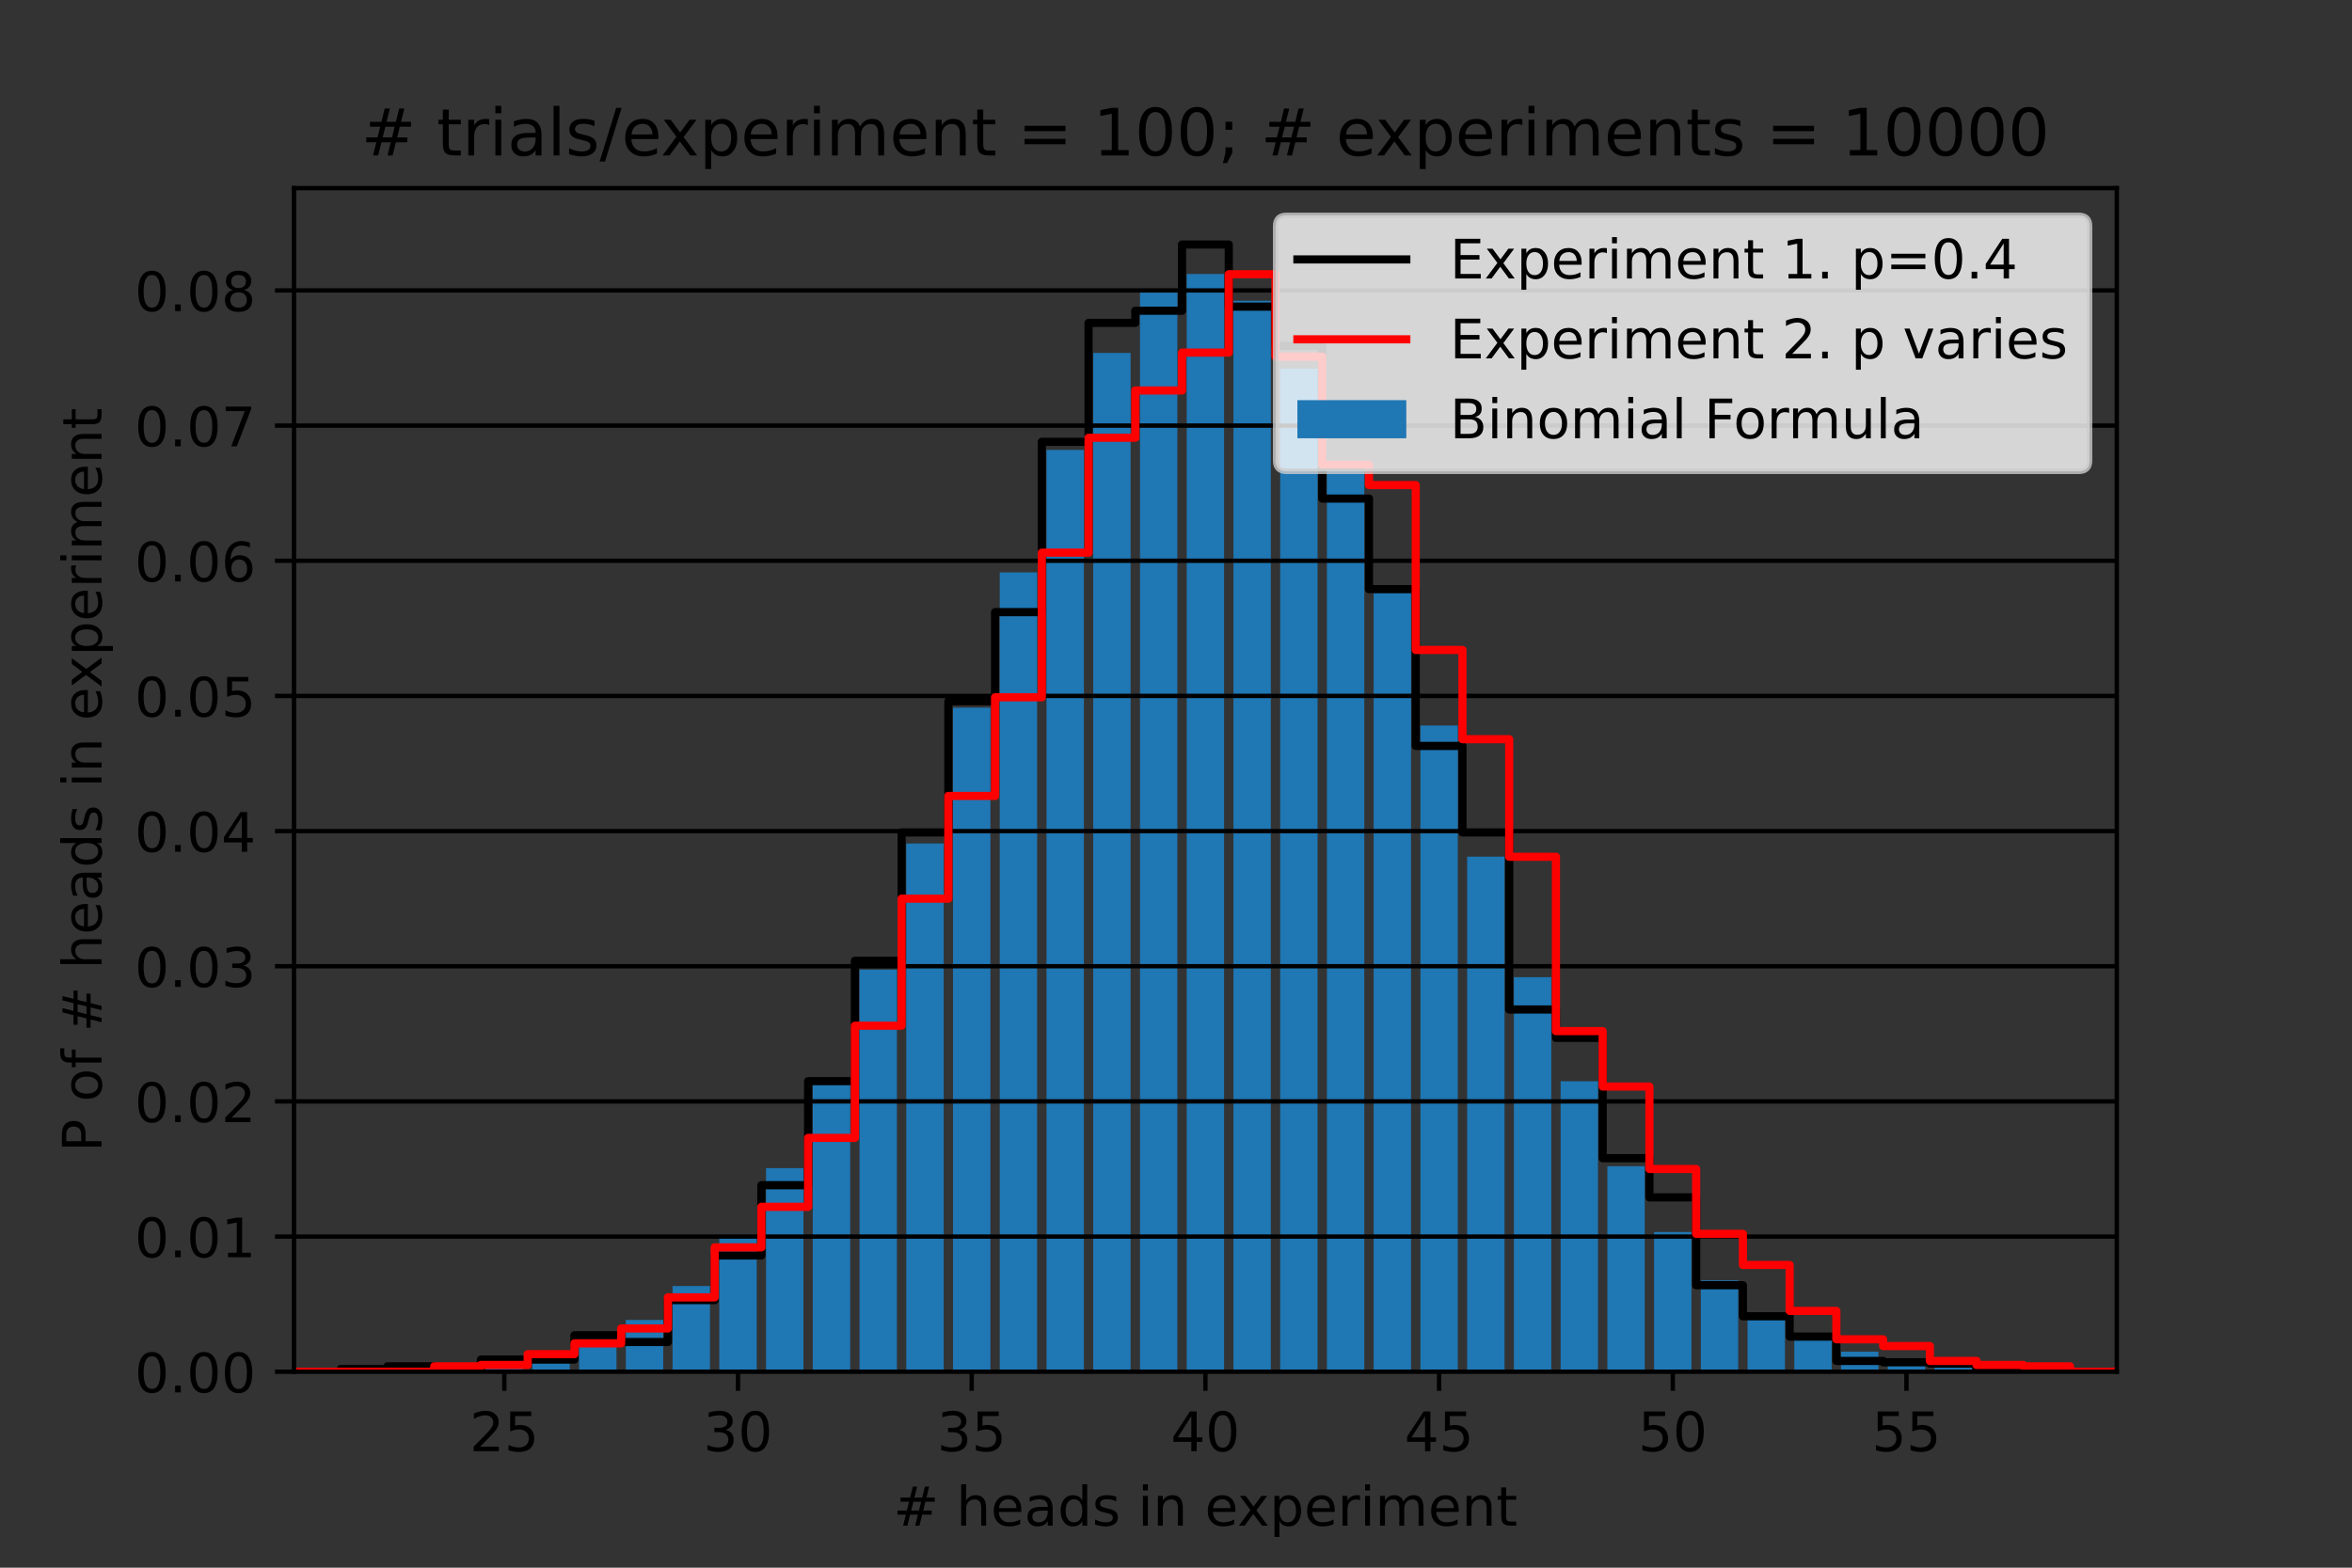 <?xml version="1.0" encoding="utf-8" standalone="no"?>
<!DOCTYPE svg PUBLIC "-//W3C//DTD SVG 1.1//EN"
  "http://www.w3.org/Graphics/SVG/1.1/DTD/svg11.dtd">
<!-- Created with matplotlib (https://matplotlib.org/) -->
<svg height="288pt" version="1.1" viewBox="0 0 432 288" width="432pt" xmlns="http://www.w3.org/2000/svg" xmlns:xlink="http://www.w3.org/1999/xlink">
 <rect x="0" y="0" width="432" height="288" fill="#333333" stroke="none"/>
 <defs>
  <style type="text/css">
*{stroke-linecap:butt;stroke-linejoin:round;}
  </style>
 </defs>
 <g id="figure_1">
  <g id="patch_1">
   <path d="M 0 288 
L 432 288 
L 432 0 
L 0 0 
z
" style="fill:none;"/>
  </g>
  <g id="axes_1">
   <g id="patch_2">
    <path d="M 54 252 
L 388.8 252 
L 388.8 34.56 
L 54 34.56 
z
" style="fill:none;"/>
   </g>
   <g id="patch_3">
    <path clip-path="url(#paeaa760058)" d="M -125.418 252 
L -118.551 252 
L -118.551 252 
L -125.418 252 
z
" style="fill:#1f77b4;"/>
   </g>
   <g id="patch_4">
    <path clip-path="url(#paeaa760058)" d="M -116.834 252 
L -109.966 252 
L -109.966 252 
L -116.834 252 
z
" style="fill:#1f77b4;"/>
   </g>
   <g id="patch_5">
    <path clip-path="url(#paeaa760058)" d="M -108.249 252 
L -101.382 252 
L -101.382 252 
L -108.249 252 
z
" style="fill:#1f77b4;"/>
   </g>
   <g id="patch_6">
    <path clip-path="url(#paeaa760058)" d="M -99.665 252 
L -92.797 252 
L -92.797 252 
L -99.665 252 
z
" style="fill:#1f77b4;"/>
   </g>
   <g id="patch_7">
    <path clip-path="url(#paeaa760058)" d="M -91.08 252 
L -84.212 252 
L -84.212 252 
L -91.08 252 
z
" style="fill:#1f77b4;"/>
   </g>
   <g id="patch_8">
    <path clip-path="url(#paeaa760058)" d="M -82.495 252 
L -75.628 252 
L -75.628 252 
L -82.495 252 
z
" style="fill:#1f77b4;"/>
   </g>
   <g id="patch_9">
    <path clip-path="url(#paeaa760058)" d="M -73.911 252 
L -67.043 252 
L -67.043 252 
L -73.911 252 
z
" style="fill:#1f77b4;"/>
   </g>
   <g id="patch_10">
    <path clip-path="url(#paeaa760058)" d="M -65.326 252 
L -58.458 252 
L -58.458 252 
L -65.326 252 
z
" style="fill:#1f77b4;"/>
   </g>
   <g id="patch_11">
    <path clip-path="url(#paeaa760058)" d="M -56.742 252 
L -49.874 252 
L -49.874 252 
L -56.742 252 
z
" style="fill:#1f77b4;"/>
   </g>
   <g id="patch_12">
    <path clip-path="url(#paeaa760058)" d="M -48.157 252 
L -41.289 252 
L -41.289 252 
L -48.157 252 
z
" style="fill:#1f77b4;"/>
   </g>
   <g id="patch_13">
    <path clip-path="url(#paeaa760058)" d="M -39.572 252 
L -32.705 252 
L -32.705 252 
L -39.572 252 
z
" style="fill:#1f77b4;"/>
   </g>
   <g id="patch_14">
    <path clip-path="url(#paeaa760058)" d="M -30.988 252 
L -24.12 252 
L -24.12 252 
L -30.988 252 
z
" style="fill:#1f77b4;"/>
   </g>
   <g id="patch_15">
    <path clip-path="url(#paeaa760058)" d="M -22.403 252 
L -15.535 252 
L -15.535 252 
L -22.403 252 
z
" style="fill:#1f77b4;"/>
   </g>
   <g id="patch_16">
    <path clip-path="url(#paeaa760058)" d="M -13.818 252 
L -6.951 252 
L -6.951 252 
L -13.818 252 
z
" style="fill:#1f77b4;"/>
   </g>
   <g id="patch_17">
    <path clip-path="url(#paeaa760058)" d="M -5.234 252 
L 1.634 252 
L 1.634 252 
L -5.234 252 
z
" style="fill:#1f77b4;"/>
   </g>
   <g id="patch_18">
    <path clip-path="url(#paeaa760058)" d="M 3.351 252 
L 10.218 252 
L 10.218 252 
L 3.351 252 
z
" style="fill:#1f77b4;"/>
   </g>
   <g id="patch_19">
    <path clip-path="url(#paeaa760058)" d="M 11.935 252 
L 18.803 252 
L 18.803 252 
L 11.935 252 
z
" style="fill:#1f77b4;"/>
   </g>
   <g id="patch_20">
    <path clip-path="url(#paeaa760058)" d="M 20.52 252 
L 27.388 252 
L 27.388 251.999 
L 20.52 251.999 
z
" style="fill:#1f77b4;"/>
   </g>
   <g id="patch_21">
    <path clip-path="url(#paeaa760058)" d="M 29.105 252 
L 35.972 252 
L 35.972 251.997 
L 29.105 251.997 
z
" style="fill:#1f77b4;"/>
   </g>
   <g id="patch_22">
    <path clip-path="url(#paeaa760058)" d="M 37.689 252 
L 44.557 252 
L 44.557 251.99 
L 37.689 251.99 
z
" style="fill:#1f77b4;"/>
   </g>
   <g id="patch_23">
    <path clip-path="url(#paeaa760058)" d="M 46.274 252 
L 53.142 252 
L 53.142 251.974 
L 46.274 251.974 
z
" style="fill:#1f77b4;"/>
   </g>
   <g id="patch_24">
    <path clip-path="url(#paeaa760058)" d="M 54.858 252 
L 61.726 252 
L 61.726 251.934 
L 54.858 251.934 
z
" style="fill:#1f77b4;"/>
   </g>
   <g id="patch_25">
    <path clip-path="url(#paeaa760058)" d="M 63.443 252 
L 70.311 252 
L 70.311 251.841 
L 63.443 251.841 
z
" style="fill:#1f77b4;"/>
   </g>
   <g id="patch_26">
    <path clip-path="url(#paeaa760058)" d="M 72.028 252 
L 78.895 252 
L 78.895 251.641 
L 72.028 251.641 
z
" style="fill:#1f77b4;"/>
   </g>
   <g id="patch_27">
    <path clip-path="url(#paeaa760058)" d="M 80.612 252 
L 87.48 252 
L 87.48 251.231 
L 80.612 251.231 
z
" style="fill:#1f77b4;"/>
   </g>
   <g id="patch_28">
    <path clip-path="url(#paeaa760058)" d="M 89.197 252 
L 96.065 252 
L 96.065 250.442 
L 89.197 250.442 
z
" style="fill:#1f77b4;"/>
   </g>
   <g id="patch_29">
    <path clip-path="url(#paeaa760058)" d="M 97.782 252 
L 104.649 252 
L 104.649 249.004 
L 97.782 249.004 
z
" style="fill:#1f77b4;"/>
   </g>
   <g id="patch_30">
    <path clip-path="url(#paeaa760058)" d="M 106.366 252 
L 113.234 252 
L 113.234 246.525 
L 106.366 246.525 
z
" style="fill:#1f77b4;"/>
   </g>
   <g id="patch_31">
    <path clip-path="url(#paeaa760058)" d="M 114.951 252 
L 121.818 252 
L 121.818 242.485 
L 114.951 242.485 
z
" style="fill:#1f77b4;"/>
   </g>
   <g id="patch_32">
    <path clip-path="url(#paeaa760058)" d="M 123.535 252 
L 130.403 252 
L 130.403 236.251 
L 123.535 236.251 
z
" style="fill:#1f77b4;"/>
   </g>
   <g id="patch_33">
    <path clip-path="url(#paeaa760058)" d="M 132.12 252 
L 138.988 252 
L 138.988 227.151 
L 132.12 227.151 
z
" style="fill:#1f77b4;"/>
   </g>
   <g id="patch_34">
    <path clip-path="url(#paeaa760058)" d="M 140.705 252 
L 147.572 252 
L 147.572 214.593 
L 140.705 214.593 
z
" style="fill:#1f77b4;"/>
   </g>
   <g id="patch_35">
    <path clip-path="url(#paeaa760058)" d="M 149.289 252 
L 156.157 252 
L 156.157 198.227 
L 149.289 198.227 
z
" style="fill:#1f77b4;"/>
   </g>
   <g id="patch_36">
    <path clip-path="url(#paeaa760058)" d="M 157.874 252 
L 164.742 252 
L 164.742 178.13 
L 157.874 178.13 
z
" style="fill:#1f77b4;"/>
   </g>
   <g id="patch_37">
    <path clip-path="url(#paeaa760058)" d="M 166.458 252 
L 173.326 252 
L 173.326 154.955 
L 166.458 154.955 
z
" style="fill:#1f77b4;"/>
   </g>
   <g id="patch_38">
    <path clip-path="url(#paeaa760058)" d="M 175.043 252 
L 181.911 252 
L 181.911 130.001 
L 175.043 130.001 
z
" style="fill:#1f77b4;"/>
   </g>
   <g id="patch_39">
    <path clip-path="url(#paeaa760058)" d="M 183.628 252 
L 190.495 252 
L 190.495 105.15 
L 183.628 105.15 
z
" style="fill:#1f77b4;"/>
   </g>
   <g id="patch_40">
    <path clip-path="url(#paeaa760058)" d="M 192.212 252 
L 199.08 252 
L 199.08 82.659 
L 192.212 82.659 
z
" style="fill:#1f77b4;"/>
   </g>
   <g id="patch_41">
    <path clip-path="url(#paeaa760058)" d="M 200.797 252 
L 207.665 252 
L 207.665 64.834 
L 200.797 64.834 
z
" style="fill:#1f77b4;"/>
   </g>
   <g id="patch_42">
    <path clip-path="url(#paeaa760058)" d="M 209.382 252 
L 216.249 252 
L 216.249 53.636 
L 209.382 53.636 
z
" style="fill:#1f77b4;"/>
   </g>
   <g id="patch_43">
    <path clip-path="url(#paeaa760058)" d="M 217.966 252 
L 224.834 252 
L 224.834 50.329 
L 217.966 50.329 
z
" style="fill:#1f77b4;"/>
   </g>
   <g id="patch_44">
    <path clip-path="url(#paeaa760058)" d="M 226.551 252 
L 233.418 252 
L 233.418 55.248 
L 226.551 55.248 
z
" style="fill:#1f77b4;"/>
   </g>
   <g id="patch_45">
    <path clip-path="url(#paeaa760058)" d="M 235.135 252 
L 242.003 252 
L 242.003 67.74 
L 235.135 67.74 
z
" style="fill:#1f77b4;"/>
   </g>
   <g id="patch_46">
    <path clip-path="url(#paeaa760058)" d="M 243.72 252 
L 250.588 252 
L 250.588 86.309 
L 243.72 86.309 
z
" style="fill:#1f77b4;"/>
   </g>
   <g id="patch_47">
    <path clip-path="url(#paeaa760058)" d="M 252.305 252 
L 259.172 252 
L 259.172 108.903 
L 252.305 108.903 
z
" style="fill:#1f77b4;"/>
   </g>
   <g id="patch_48">
    <path clip-path="url(#paeaa760058)" d="M 260.889 252 
L 267.757 252 
L 267.757 133.283 
L 260.889 133.283 
z
" style="fill:#1f77b4;"/>
   </g>
   <g id="patch_49">
    <path clip-path="url(#paeaa760058)" d="M 269.474 252 
L 276.342 252 
L 276.342 157.37 
L 269.474 157.37 
z
" style="fill:#1f77b4;"/>
   </g>
   <g id="patch_50">
    <path clip-path="url(#paeaa760058)" d="M 278.058 252 
L 284.926 252 
L 284.926 179.518 
L 278.058 179.518 
z
" style="fill:#1f77b4;"/>
   </g>
   <g id="patch_51">
    <path clip-path="url(#paeaa760058)" d="M 286.643 252 
L 293.511 252 
L 293.511 198.645 
L 286.643 198.645 
z
" style="fill:#1f77b4;"/>
   </g>
   <g id="patch_52">
    <path clip-path="url(#paeaa760058)" d="M 295.228 252 
L 302.095 252 
L 302.095 214.252 
L 295.228 214.252 
z
" style="fill:#1f77b4;"/>
   </g>
   <g id="patch_53">
    <path clip-path="url(#paeaa760058)" d="M 303.812 252 
L 310.68 252 
L 310.68 226.332 
L 303.812 226.332 
z
" style="fill:#1f77b4;"/>
   </g>
   <g id="patch_54">
    <path clip-path="url(#paeaa760058)" d="M 312.397 252 
L 319.265 252 
L 319.265 235.223 
L 312.397 235.223 
z
" style="fill:#1f77b4;"/>
   </g>
   <g id="patch_55">
    <path clip-path="url(#paeaa760058)" d="M 320.982 252 
L 327.849 252 
L 327.849 241.461 
L 320.982 241.461 
z
" style="fill:#1f77b4;"/>
   </g>
   <g id="patch_56">
    <path clip-path="url(#paeaa760058)" d="M 329.566 252 
L 336.434 252 
L 336.434 245.637 
L 329.566 245.637 
z
" style="fill:#1f77b4;"/>
   </g>
   <g id="patch_57">
    <path clip-path="url(#paeaa760058)" d="M 338.151 252 
L 345.018 252 
L 345.018 248.308 
L 338.151 248.308 
z
" style="fill:#1f77b4;"/>
   </g>
   <g id="patch_58">
    <path clip-path="url(#paeaa760058)" d="M 346.735 252 
L 353.603 252 
L 353.603 249.941 
L 346.735 249.941 
z
" style="fill:#1f77b4;"/>
   </g>
   <g id="patch_59">
    <path clip-path="url(#paeaa760058)" d="M 355.32 252 
L 362.188 252 
L 362.188 250.897 
L 355.32 250.897 
z
" style="fill:#1f77b4;"/>
   </g>
   <g id="patch_60">
    <path clip-path="url(#paeaa760058)" d="M 363.905 252 
L 370.772 252 
L 370.772 251.432 
L 363.905 251.432 
z
" style="fill:#1f77b4;"/>
   </g>
   <g id="patch_61">
    <path clip-path="url(#paeaa760058)" d="M 372.489 252 
L 379.357 252 
L 379.357 251.719 
L 372.489 251.719 
z
" style="fill:#1f77b4;"/>
   </g>
   <g id="patch_62">
    <path clip-path="url(#paeaa760058)" d="M 381.074 252 
L 387.942 252 
L 387.942 251.867 
L 381.074 251.867 
z
" style="fill:#1f77b4;"/>
   </g>
   <g id="patch_63">
    <path clip-path="url(#paeaa760058)" d="M 389.658 252 
L 396.526 252 
L 396.526 251.939 
L 389.658 251.939 
z
" style="fill:#1f77b4;"/>
   </g>
   <g id="patch_64">
    <path clip-path="url(#paeaa760058)" d="M 398.243 252 
L 405.111 252 
L 405.111 251.973 
L 398.243 251.973 
z
" style="fill:#1f77b4;"/>
   </g>
   <g id="patch_65">
    <path clip-path="url(#paeaa760058)" d="M 406.828 252 
L 413.695 252 
L 413.695 251.989 
L 406.828 251.989 
z
" style="fill:#1f77b4;"/>
   </g>
   <g id="patch_66">
    <path clip-path="url(#paeaa760058)" d="M 415.412 252 
L 422.28 252 
L 422.28 251.996 
L 415.412 251.996 
z
" style="fill:#1f77b4;"/>
   </g>
   <g id="patch_67">
    <path clip-path="url(#paeaa760058)" d="M 423.997 252 
L 430.865 252 
L 430.865 251.998 
L 423.997 251.998 
z
" style="fill:#1f77b4;"/>
   </g>
   <g id="patch_68">
    <path clip-path="url(#paeaa760058)" d="M 432.582 252 
L 439.449 252 
L 439.449 251.999 
L 432.582 251.999 
z
" style="fill:#1f77b4;"/>
   </g>
   <g id="patch_69">
    <path clip-path="url(#paeaa760058)" d="M 441.166 252 
L 448.034 252 
L 448.034 252 
L 441.166 252 
z
" style="fill:#1f77b4;"/>
   </g>
   <g id="patch_70">
    <path clip-path="url(#paeaa760058)" d="M 449.751 252 
L 456.618 252 
L 456.618 252 
L 449.751 252 
z
" style="fill:#1f77b4;"/>
   </g>
   <g id="patch_71">
    <path clip-path="url(#paeaa760058)" d="M 458.335 252 
L 465.203 252 
L 465.203 252 
L 458.335 252 
z
" style="fill:#1f77b4;"/>
   </g>
   <g id="patch_72">
    <path clip-path="url(#paeaa760058)" d="M 466.92 252 
L 473.788 252 
L 473.788 252 
L 466.92 252 
z
" style="fill:#1f77b4;"/>
   </g>
   <g id="patch_73">
    <path clip-path="url(#paeaa760058)" d="M 475.505 252 
L 482.372 252 
L 482.372 252 
L 475.505 252 
z
" style="fill:#1f77b4;"/>
   </g>
   <g id="patch_74">
    <path clip-path="url(#paeaa760058)" d="M 484.089 252 
L 490.957 252 
L 490.957 252 
L 484.089 252 
z
" style="fill:#1f77b4;"/>
   </g>
   <g id="patch_75">
    <path clip-path="url(#paeaa760058)" d="M 492.674 252 
L 499.542 252 
L 499.542 252 
L 492.674 252 
z
" style="fill:#1f77b4;"/>
   </g>
   <g id="patch_76">
    <path clip-path="url(#paeaa760058)" d="M 501.258 252 
L 508.126 252 
L 508.126 252 
L 501.258 252 
z
" style="fill:#1f77b4;"/>
   </g>
   <g id="patch_77">
    <path clip-path="url(#paeaa760058)" d="M 509.843 252 
L 516.711 252 
L 516.711 252 
L 509.843 252 
z
" style="fill:#1f77b4;"/>
   </g>
   <g id="patch_78">
    <path clip-path="url(#paeaa760058)" d="M 518.428 252 
L 525.295 252 
L 525.295 252 
L 518.428 252 
z
" style="fill:#1f77b4;"/>
   </g>
   <g id="patch_79">
    <path clip-path="url(#paeaa760058)" d="M 527.012 252 
L 533.88 252 
L 533.88 252 
L 527.012 252 
z
" style="fill:#1f77b4;"/>
   </g>
   <g id="patch_80">
    <path clip-path="url(#paeaa760058)" d="M 535.597 252 
L 542.465 252 
L 542.465 252 
L 535.597 252 
z
" style="fill:#1f77b4;"/>
   </g>
   <g id="patch_81">
    <path clip-path="url(#paeaa760058)" d="M 544.182 252 
L 551.049 252 
L 551.049 252 
L 544.182 252 
z
" style="fill:#1f77b4;"/>
   </g>
   <g id="patch_82">
    <path clip-path="url(#paeaa760058)" d="M 552.766 252 
L 559.634 252 
L 559.634 252 
L 552.766 252 
z
" style="fill:#1f77b4;"/>
   </g>
   <g id="patch_83">
    <path clip-path="url(#paeaa760058)" d="M 561.351 252 
L 568.218 252 
L 568.218 252 
L 561.351 252 
z
" style="fill:#1f77b4;"/>
   </g>
   <g id="patch_84">
    <path clip-path="url(#paeaa760058)" d="M 569.935 252 
L 576.803 252 
L 576.803 252 
L 569.935 252 
z
" style="fill:#1f77b4;"/>
   </g>
   <g id="patch_85">
    <path clip-path="url(#paeaa760058)" d="M 578.52 252 
L 585.388 252 
L 585.388 252 
L 578.52 252 
z
" style="fill:#1f77b4;"/>
   </g>
   <g id="patch_86">
    <path clip-path="url(#paeaa760058)" d="M 587.105 252 
L 593.972 252 
L 593.972 252 
L 587.105 252 
z
" style="fill:#1f77b4;"/>
   </g>
   <g id="patch_87">
    <path clip-path="url(#paeaa760058)" d="M 595.689 252 
L 602.557 252 
L 602.557 252 
L 595.689 252 
z
" style="fill:#1f77b4;"/>
   </g>
   <g id="patch_88">
    <path clip-path="url(#paeaa760058)" d="M 604.274 252 
L 611.142 252 
L 611.142 252 
L 604.274 252 
z
" style="fill:#1f77b4;"/>
   </g>
   <g id="patch_89">
    <path clip-path="url(#paeaa760058)" d="M 612.858 252 
L 619.726 252 
L 619.726 252 
L 612.858 252 
z
" style="fill:#1f77b4;"/>
   </g>
   <g id="patch_90">
    <path clip-path="url(#paeaa760058)" d="M 621.443 252 
L 628.311 252 
L 628.311 252 
L 621.443 252 
z
" style="fill:#1f77b4;"/>
   </g>
   <g id="patch_91">
    <path clip-path="url(#paeaa760058)" d="M 630.028 252 
L 636.895 252 
L 636.895 252 
L 630.028 252 
z
" style="fill:#1f77b4;"/>
   </g>
   <g id="patch_92">
    <path clip-path="url(#paeaa760058)" d="M 638.612 252 
L 645.48 252 
L 645.48 252 
L 638.612 252 
z
" style="fill:#1f77b4;"/>
   </g>
   <g id="patch_93">
    <path clip-path="url(#paeaa760058)" d="M 647.197 252 
L 654.065 252 
L 654.065 252 
L 647.197 252 
z
" style="fill:#1f77b4;"/>
   </g>
   <g id="patch_94">
    <path clip-path="url(#paeaa760058)" d="M 655.782 252 
L 662.649 252 
L 662.649 252 
L 655.782 252 
z
" style="fill:#1f77b4;"/>
   </g>
   <g id="patch_95">
    <path clip-path="url(#paeaa760058)" d="M 664.366 252 
L 671.234 252 
L 671.234 252 
L 664.366 252 
z
" style="fill:#1f77b4;"/>
   </g>
   <g id="patch_96">
    <path clip-path="url(#paeaa760058)" d="M 672.951 252 
L 679.818 252 
L 679.818 252 
L 672.951 252 
z
" style="fill:#1f77b4;"/>
   </g>
   <g id="patch_97">
    <path clip-path="url(#paeaa760058)" d="M 681.535 252 
L 688.403 252 
L 688.403 252 
L 681.535 252 
z
" style="fill:#1f77b4;"/>
   </g>
   <g id="patch_98">
    <path clip-path="url(#paeaa760058)" d="M 690.12 252 
L 696.988 252 
L 696.988 252 
L 690.12 252 
z
" style="fill:#1f77b4;"/>
   </g>
   <g id="patch_99">
    <path clip-path="url(#paeaa760058)" d="M 698.705 252 
L 705.572 252 
L 705.572 252 
L 698.705 252 
z
" style="fill:#1f77b4;"/>
   </g>
   <g id="patch_100">
    <path clip-path="url(#paeaa760058)" d="M 707.289 252 
L 714.157 252 
L 714.157 252 
L 707.289 252 
z
" style="fill:#1f77b4;"/>
   </g>
   <g id="patch_101">
    <path clip-path="url(#paeaa760058)" d="M 715.874 252 
L 722.742 252 
L 722.742 252 
L 715.874 252 
z
" style="fill:#1f77b4;"/>
   </g>
   <g id="patch_102">
    <path clip-path="url(#paeaa760058)" d="M 724.458 252 
L 731.326 252 
L 731.326 252 
L 724.458 252 
z
" style="fill:#1f77b4;"/>
   </g>
   <g id="matplotlib.axis_1">
    <g id="xtick_1">
     <g id="line2d_1">
      <defs>
       <path d="M 0 0 
L 0 3.5 
" id="mf9bffae6cf" style="stroke:#000000;stroke-width:0.8;"/>
      </defs>
      <g>
       <use style="stroke:#000000;stroke-width:0.8;" x="92.631" xlink:href="#mf9bffae6cf" y="252"/>
      </g>
     </g>
     <g id="text_1">
      <!-- 25 -->
      <defs>
       <path d="M 19.188 8.297 
L 53.609 8.297 
L 53.609 0 
L 7.328 0 
L 7.328 8.297 
Q 12.938 14.109 22.625 23.891 
Q 32.328 33.688 34.812 36.531 
Q 39.547 41.844 41.422 45.531 
Q 43.312 49.219 43.312 52.781 
Q 43.312 58.594 39.234 62.25 
Q 35.156 65.922 28.609 65.922 
Q 23.969 65.922 18.812 64.312 
Q 13.672 62.703 7.812 59.422 
L 7.812 69.391 
Q 13.766 71.781 18.938 73 
Q 24.125 74.219 28.422 74.219 
Q 39.75 74.219 46.484 68.547 
Q 53.219 62.891 53.219 53.422 
Q 53.219 48.922 51.531 44.891 
Q 49.859 40.875 45.406 35.406 
Q 44.188 33.984 37.641 27.219 
Q 31.109 20.453 19.188 8.297 
z
" id="DejaVuSans-50"/>
       <path d="M 10.797 72.906 
L 49.516 72.906 
L 49.516 64.594 
L 19.828 64.594 
L 19.828 46.734 
Q 21.969 47.469 24.109 47.828 
Q 26.266 48.188 28.422 48.188 
Q 40.625 48.188 47.75 41.5 
Q 54.891 34.812 54.891 23.391 
Q 54.891 11.625 47.562 5.094 
Q 40.234 -1.422 26.906 -1.422 
Q 22.312 -1.422 17.547 -0.641 
Q 12.797 0.141 7.719 1.703 
L 7.719 11.625 
Q 12.109 9.234 16.797 8.062 
Q 21.484 6.891 26.703 6.891 
Q 35.156 6.891 40.078 11.328 
Q 45.016 15.766 45.016 23.391 
Q 45.016 31 40.078 35.438 
Q 35.156 39.891 26.703 39.891 
Q 22.75 39.891 18.812 39.016 
Q 14.891 38.141 10.797 36.281 
z
" id="DejaVuSans-53"/>
      </defs>
      <g transform="translate(86.268 266.598)scale(0.1 -0.1)">
       <use xlink:href="#DejaVuSans-50"/>
       <use x="63.623" xlink:href="#DejaVuSans-53"/>
      </g>
     </g>
    </g>
    <g id="xtick_2">
     <g id="line2d_2">
      <g>
       <use style="stroke:#000000;stroke-width:0.8;" x="135.554" xlink:href="#mf9bffae6cf" y="252"/>
      </g>
     </g>
     <g id="text_2">
      <!-- 30 -->
      <defs>
       <path d="M 40.578 39.312 
Q 47.656 37.797 51.625 33 
Q 55.609 28.219 55.609 21.188 
Q 55.609 10.406 48.188 4.484 
Q 40.766 -1.422 27.094 -1.422 
Q 22.516 -1.422 17.656 -0.516 
Q 12.797 0.391 7.625 2.203 
L 7.625 11.719 
Q 11.719 9.328 16.594 8.109 
Q 21.484 6.891 26.812 6.891 
Q 36.078 6.891 40.938 10.547 
Q 45.797 14.203 45.797 21.188 
Q 45.797 27.641 41.281 31.266 
Q 36.766 34.906 28.719 34.906 
L 20.219 34.906 
L 20.219 43.016 
L 29.109 43.016 
Q 36.375 43.016 40.234 45.922 
Q 44.094 48.828 44.094 54.297 
Q 44.094 59.906 40.109 62.906 
Q 36.141 65.922 28.719 65.922 
Q 24.656 65.922 20.016 65.031 
Q 15.375 64.156 9.812 62.312 
L 9.812 71.094 
Q 15.438 72.656 20.344 73.438 
Q 25.25 74.219 29.594 74.219 
Q 40.828 74.219 47.359 69.109 
Q 53.906 64.016 53.906 55.328 
Q 53.906 49.266 50.438 45.094 
Q 46.969 40.922 40.578 39.312 
z
" id="DejaVuSans-51"/>
       <path d="M 31.781 66.406 
Q 24.172 66.406 20.328 58.906 
Q 16.5 51.422 16.5 36.375 
Q 16.5 21.391 20.328 13.891 
Q 24.172 6.391 31.781 6.391 
Q 39.453 6.391 43.281 13.891 
Q 47.125 21.391 47.125 36.375 
Q 47.125 51.422 43.281 58.906 
Q 39.453 66.406 31.781 66.406 
z
M 31.781 74.219 
Q 44.047 74.219 50.516 64.516 
Q 56.984 54.828 56.984 36.375 
Q 56.984 17.969 50.516 8.266 
Q 44.047 -1.422 31.781 -1.422 
Q 19.531 -1.422 13.062 8.266 
Q 6.594 17.969 6.594 36.375 
Q 6.594 54.828 13.062 64.516 
Q 19.531 74.219 31.781 74.219 
z
" id="DejaVuSans-48"/>
      </defs>
      <g transform="translate(129.191 266.598)scale(0.1 -0.1)">
       <use xlink:href="#DejaVuSans-51"/>
       <use x="63.623" xlink:href="#DejaVuSans-48"/>
      </g>
     </g>
    </g>
    <g id="xtick_3">
     <g id="line2d_3">
      <g>
       <use style="stroke:#000000;stroke-width:0.8;" x="178.477" xlink:href="#mf9bffae6cf" y="252"/>
      </g>
     </g>
     <g id="text_3">
      <!-- 35 -->
      <g transform="translate(172.114 266.598)scale(0.1 -0.1)">
       <use xlink:href="#DejaVuSans-51"/>
       <use x="63.623" xlink:href="#DejaVuSans-53"/>
      </g>
     </g>
    </g>
    <g id="xtick_4">
     <g id="line2d_4">
      <g>
       <use style="stroke:#000000;stroke-width:0.8;" x="221.4" xlink:href="#mf9bffae6cf" y="252"/>
      </g>
     </g>
     <g id="text_4">
      <!-- 40 -->
      <defs>
       <path d="M 37.797 64.312 
L 12.891 25.391 
L 37.797 25.391 
z
M 35.203 72.906 
L 47.609 72.906 
L 47.609 25.391 
L 58.016 25.391 
L 58.016 17.188 
L 47.609 17.188 
L 47.609 0 
L 37.797 0 
L 37.797 17.188 
L 4.891 17.188 
L 4.891 26.703 
z
" id="DejaVuSans-52"/>
      </defs>
      <g transform="translate(215.037 266.598)scale(0.1 -0.1)">
       <use xlink:href="#DejaVuSans-52"/>
       <use x="63.623" xlink:href="#DejaVuSans-48"/>
      </g>
     </g>
    </g>
    <g id="xtick_5">
     <g id="line2d_5">
      <g>
       <use style="stroke:#000000;stroke-width:0.8;" x="264.323" xlink:href="#mf9bffae6cf" y="252"/>
      </g>
     </g>
     <g id="text_5">
      <!-- 45 -->
      <g transform="translate(257.961 266.598)scale(0.1 -0.1)">
       <use xlink:href="#DejaVuSans-52"/>
       <use x="63.623" xlink:href="#DejaVuSans-53"/>
      </g>
     </g>
    </g>
    <g id="xtick_6">
     <g id="line2d_6">
      <g>
       <use style="stroke:#000000;stroke-width:0.8;" x="307.246" xlink:href="#mf9bffae6cf" y="252"/>
      </g>
     </g>
     <g id="text_6">
      <!-- 50 -->
      <g transform="translate(300.884 266.598)scale(0.1 -0.1)">
       <use xlink:href="#DejaVuSans-53"/>
       <use x="63.623" xlink:href="#DejaVuSans-48"/>
      </g>
     </g>
    </g>
    <g id="xtick_7">
     <g id="line2d_7">
      <g>
       <use style="stroke:#000000;stroke-width:0.8;" x="350.169" xlink:href="#mf9bffae6cf" y="252"/>
      </g>
     </g>
     <g id="text_7">
      <!-- 55 -->
      <g transform="translate(343.807 266.598)scale(0.1 -0.1)">
       <use xlink:href="#DejaVuSans-53"/>
       <use x="63.623" xlink:href="#DejaVuSans-53"/>
      </g>
     </g>
    </g>
    <g id="text_8">
     <!-- # heads in experiment -->
     <defs>
      <path d="M 51.125 44 
L 36.922 44 
L 32.812 27.688 
L 47.125 27.688 
z
M 43.797 71.781 
L 38.719 51.516 
L 52.984 51.516 
L 58.109 71.781 
L 65.922 71.781 
L 60.891 51.516 
L 76.125 51.516 
L 76.125 44 
L 58.984 44 
L 54.984 27.688 
L 70.516 27.688 
L 70.516 20.219 
L 53.078 20.219 
L 48 0 
L 40.188 0 
L 45.219 20.219 
L 30.906 20.219 
L 25.875 0 
L 18.016 0 
L 23.094 20.219 
L 7.719 20.219 
L 7.719 27.688 
L 24.906 27.688 
L 29 44 
L 13.281 44 
L 13.281 51.516 
L 30.906 51.516 
L 35.891 71.781 
z
" id="DejaVuSans-35"/>
      <path id="DejaVuSans-32"/>
      <path d="M 54.891 33.016 
L 54.891 0 
L 45.906 0 
L 45.906 32.719 
Q 45.906 40.484 42.875 44.328 
Q 39.844 48.188 33.797 48.188 
Q 26.516 48.188 22.312 43.547 
Q 18.109 38.922 18.109 30.906 
L 18.109 0 
L 9.078 0 
L 9.078 75.984 
L 18.109 75.984 
L 18.109 46.188 
Q 21.344 51.125 25.703 53.562 
Q 30.078 56 35.797 56 
Q 45.219 56 50.047 50.172 
Q 54.891 44.344 54.891 33.016 
z
" id="DejaVuSans-104"/>
      <path d="M 56.203 29.594 
L 56.203 25.203 
L 14.891 25.203 
Q 15.484 15.922 20.484 11.062 
Q 25.484 6.203 34.422 6.203 
Q 39.594 6.203 44.453 7.469 
Q 49.312 8.734 54.109 11.281 
L 54.109 2.781 
Q 49.266 0.734 44.188 -0.344 
Q 39.109 -1.422 33.891 -1.422 
Q 20.797 -1.422 13.156 6.188 
Q 5.516 13.812 5.516 26.812 
Q 5.516 40.234 12.766 48.109 
Q 20.016 56 32.328 56 
Q 43.359 56 49.781 48.891 
Q 56.203 41.797 56.203 29.594 
z
M 47.219 32.234 
Q 47.125 39.594 43.094 43.984 
Q 39.062 48.391 32.422 48.391 
Q 24.906 48.391 20.391 44.141 
Q 15.875 39.891 15.188 32.172 
z
" id="DejaVuSans-101"/>
      <path d="M 34.281 27.484 
Q 23.391 27.484 19.188 25 
Q 14.984 22.516 14.984 16.5 
Q 14.984 11.719 18.141 8.906 
Q 21.297 6.109 26.703 6.109 
Q 34.188 6.109 38.703 11.406 
Q 43.219 16.703 43.219 25.484 
L 43.219 27.484 
z
M 52.203 31.203 
L 52.203 0 
L 43.219 0 
L 43.219 8.297 
Q 40.141 3.328 35.547 0.953 
Q 30.953 -1.422 24.312 -1.422 
Q 15.922 -1.422 10.953 3.297 
Q 6 8.016 6 15.922 
Q 6 25.141 12.172 29.828 
Q 18.359 34.516 30.609 34.516 
L 43.219 34.516 
L 43.219 35.406 
Q 43.219 41.609 39.141 45 
Q 35.062 48.391 27.688 48.391 
Q 23 48.391 18.547 47.266 
Q 14.109 46.141 10.016 43.891 
L 10.016 52.203 
Q 14.938 54.109 19.578 55.047 
Q 24.219 56 28.609 56 
Q 40.484 56 46.344 49.844 
Q 52.203 43.703 52.203 31.203 
z
" id="DejaVuSans-97"/>
      <path d="M 45.406 46.391 
L 45.406 75.984 
L 54.391 75.984 
L 54.391 0 
L 45.406 0 
L 45.406 8.203 
Q 42.578 3.328 38.25 0.953 
Q 33.938 -1.422 27.875 -1.422 
Q 17.969 -1.422 11.734 6.484 
Q 5.516 14.406 5.516 27.297 
Q 5.516 40.188 11.734 48.094 
Q 17.969 56 27.875 56 
Q 33.938 56 38.25 53.625 
Q 42.578 51.266 45.406 46.391 
z
M 14.797 27.297 
Q 14.797 17.391 18.875 11.75 
Q 22.953 6.109 30.078 6.109 
Q 37.203 6.109 41.297 11.75 
Q 45.406 17.391 45.406 27.297 
Q 45.406 37.203 41.297 42.844 
Q 37.203 48.484 30.078 48.484 
Q 22.953 48.484 18.875 42.844 
Q 14.797 37.203 14.797 27.297 
z
" id="DejaVuSans-100"/>
      <path d="M 44.281 53.078 
L 44.281 44.578 
Q 40.484 46.531 36.375 47.5 
Q 32.281 48.484 27.875 48.484 
Q 21.188 48.484 17.844 46.438 
Q 14.5 44.391 14.5 40.281 
Q 14.5 37.156 16.891 35.375 
Q 19.281 33.594 26.516 31.984 
L 29.594 31.297 
Q 39.156 29.25 43.188 25.516 
Q 47.219 21.781 47.219 15.094 
Q 47.219 7.469 41.188 3.016 
Q 35.156 -1.422 24.609 -1.422 
Q 20.219 -1.422 15.453 -0.562 
Q 10.688 0.297 5.422 2 
L 5.422 11.281 
Q 10.406 8.688 15.234 7.391 
Q 20.062 6.109 24.812 6.109 
Q 31.156 6.109 34.562 8.281 
Q 37.984 10.453 37.984 14.406 
Q 37.984 18.062 35.516 20.016 
Q 33.062 21.969 24.703 23.781 
L 21.578 24.516 
Q 13.234 26.266 9.516 29.906 
Q 5.812 33.547 5.812 39.891 
Q 5.812 47.609 11.281 51.797 
Q 16.75 56 26.812 56 
Q 31.781 56 36.172 55.266 
Q 40.578 54.547 44.281 53.078 
z
" id="DejaVuSans-115"/>
      <path d="M 9.422 54.688 
L 18.406 54.688 
L 18.406 0 
L 9.422 0 
z
M 9.422 75.984 
L 18.406 75.984 
L 18.406 64.594 
L 9.422 64.594 
z
" id="DejaVuSans-105"/>
      <path d="M 54.891 33.016 
L 54.891 0 
L 45.906 0 
L 45.906 32.719 
Q 45.906 40.484 42.875 44.328 
Q 39.844 48.188 33.797 48.188 
Q 26.516 48.188 22.312 43.547 
Q 18.109 38.922 18.109 30.906 
L 18.109 0 
L 9.078 0 
L 9.078 54.688 
L 18.109 54.688 
L 18.109 46.188 
Q 21.344 51.125 25.703 53.562 
Q 30.078 56 35.797 56 
Q 45.219 56 50.047 50.172 
Q 54.891 44.344 54.891 33.016 
z
" id="DejaVuSans-110"/>
      <path d="M 54.891 54.688 
L 35.109 28.078 
L 55.906 0 
L 45.312 0 
L 29.391 21.484 
L 13.484 0 
L 2.875 0 
L 24.125 28.609 
L 4.688 54.688 
L 15.281 54.688 
L 29.781 35.203 
L 44.281 54.688 
z
" id="DejaVuSans-120"/>
      <path d="M 18.109 8.203 
L 18.109 -20.797 
L 9.078 -20.797 
L 9.078 54.688 
L 18.109 54.688 
L 18.109 46.391 
Q 20.953 51.266 25.266 53.625 
Q 29.594 56 35.594 56 
Q 45.562 56 51.781 48.094 
Q 58.016 40.188 58.016 27.297 
Q 58.016 14.406 51.781 6.484 
Q 45.562 -1.422 35.594 -1.422 
Q 29.594 -1.422 25.266 0.953 
Q 20.953 3.328 18.109 8.203 
z
M 48.688 27.297 
Q 48.688 37.203 44.609 42.844 
Q 40.531 48.484 33.406 48.484 
Q 26.266 48.484 22.188 42.844 
Q 18.109 37.203 18.109 27.297 
Q 18.109 17.391 22.188 11.75 
Q 26.266 6.109 33.406 6.109 
Q 40.531 6.109 44.609 11.75 
Q 48.688 17.391 48.688 27.297 
z
" id="DejaVuSans-112"/>
      <path d="M 41.109 46.297 
Q 39.594 47.172 37.812 47.578 
Q 36.031 48 33.891 48 
Q 26.266 48 22.188 43.047 
Q 18.109 38.094 18.109 28.812 
L 18.109 0 
L 9.078 0 
L 9.078 54.688 
L 18.109 54.688 
L 18.109 46.188 
Q 20.953 51.172 25.484 53.578 
Q 30.031 56 36.531 56 
Q 37.453 56 38.578 55.875 
Q 39.703 55.766 41.062 55.516 
z
" id="DejaVuSans-114"/>
      <path d="M 52 44.188 
Q 55.375 50.25 60.062 53.125 
Q 64.75 56 71.094 56 
Q 79.641 56 84.281 50.016 
Q 88.922 44.047 88.922 33.016 
L 88.922 0 
L 79.891 0 
L 79.891 32.719 
Q 79.891 40.578 77.094 44.375 
Q 74.312 48.188 68.609 48.188 
Q 61.625 48.188 57.562 43.547 
Q 53.516 38.922 53.516 30.906 
L 53.516 0 
L 44.484 0 
L 44.484 32.719 
Q 44.484 40.625 41.703 44.406 
Q 38.922 48.188 33.109 48.188 
Q 26.219 48.188 22.156 43.531 
Q 18.109 38.875 18.109 30.906 
L 18.109 0 
L 9.078 0 
L 9.078 54.688 
L 18.109 54.688 
L 18.109 46.188 
Q 21.188 51.219 25.484 53.609 
Q 29.781 56 35.688 56 
Q 41.656 56 45.828 52.969 
Q 50 49.953 52 44.188 
z
" id="DejaVuSans-109"/>
      <path d="M 18.312 70.219 
L 18.312 54.688 
L 36.812 54.688 
L 36.812 47.703 
L 18.312 47.703 
L 18.312 18.016 
Q 18.312 11.328 20.141 9.422 
Q 21.969 7.516 27.594 7.516 
L 36.812 7.516 
L 36.812 0 
L 27.594 0 
Q 17.188 0 13.234 3.875 
Q 9.281 7.766 9.281 18.016 
L 9.281 47.703 
L 2.688 47.703 
L 2.688 54.688 
L 9.281 54.688 
L 9.281 70.219 
z
" id="DejaVuSans-116"/>
     </defs>
     <g transform="translate(164.077 280.277)scale(0.1 -0.1)">
      <use xlink:href="#DejaVuSans-35"/>
      <use x="83.789" xlink:href="#DejaVuSans-32"/>
      <use x="115.576" xlink:href="#DejaVuSans-104"/>
      <use x="178.955" xlink:href="#DejaVuSans-101"/>
      <use x="240.479" xlink:href="#DejaVuSans-97"/>
      <use x="301.758" xlink:href="#DejaVuSans-100"/>
      <use x="365.234" xlink:href="#DejaVuSans-115"/>
      <use x="417.334" xlink:href="#DejaVuSans-32"/>
      <use x="449.121" xlink:href="#DejaVuSans-105"/>
      <use x="476.904" xlink:href="#DejaVuSans-110"/>
      <use x="540.283" xlink:href="#DejaVuSans-32"/>
      <use x="572.07" xlink:href="#DejaVuSans-101"/>
      <use x="631.844" xlink:href="#DejaVuSans-120"/>
      <use x="691.023" xlink:href="#DejaVuSans-112"/>
      <use x="754.5" xlink:href="#DejaVuSans-101"/>
      <use x="816.023" xlink:href="#DejaVuSans-114"/>
      <use x="857.137" xlink:href="#DejaVuSans-105"/>
      <use x="884.92" xlink:href="#DejaVuSans-109"/>
      <use x="982.332" xlink:href="#DejaVuSans-101"/>
      <use x="1043.855" xlink:href="#DejaVuSans-110"/>
      <use x="1107.234" xlink:href="#DejaVuSans-116"/>
     </g>
    </g>
   </g>
   <g id="matplotlib.axis_2">
    <g id="ytick_1">
     <g id="line2d_8">
      <path clip-path="url(#paeaa760058)" d="M 54 252 
L 388.8 252 
" style="fill:none;stroke:#000000;stroke-linecap:square;stroke-width:0.8;"/>
     </g>
     <g id="line2d_9">
      <defs>
       <path d="M 0 0 
L -3.5 0 
" id="m659d266964" style="stroke:#000000;stroke-width:0.8;"/>
      </defs>
      <g>
       <use style="stroke:#000000;stroke-width:0.8;" x="54" xlink:href="#m659d266964" y="252"/>
      </g>
     </g>
     <g id="text_9">
      <!-- 0.00 -->
      <defs>
       <path d="M 10.688 12.406 
L 21 12.406 
L 21 0 
L 10.688 0 
z
" id="DejaVuSans-46"/>
      </defs>
      <g transform="translate(24.734 255.799)scale(0.1 -0.1)">
       <use xlink:href="#DejaVuSans-48"/>
       <use x="63.623" xlink:href="#DejaVuSans-46"/>
       <use x="95.41" xlink:href="#DejaVuSans-48"/>
       <use x="159.033" xlink:href="#DejaVuSans-48"/>
      </g>
     </g>
    </g>
    <g id="ytick_2">
     <g id="line2d_10">
      <path clip-path="url(#paeaa760058)" d="M 54 227.17 
L 388.8 227.17 
" style="fill:none;stroke:#000000;stroke-linecap:square;stroke-width:0.8;"/>
     </g>
     <g id="line2d_11">
      <g>
       <use style="stroke:#000000;stroke-width:0.8;" x="54" xlink:href="#m659d266964" y="227.17"/>
      </g>
     </g>
     <g id="text_10">
      <!-- 0.01 -->
      <defs>
       <path d="M 12.406 8.297 
L 28.516 8.297 
L 28.516 63.922 
L 10.984 60.406 
L 10.984 69.391 
L 28.422 72.906 
L 38.281 72.906 
L 38.281 8.297 
L 54.391 8.297 
L 54.391 0 
L 12.406 0 
z
" id="DejaVuSans-49"/>
      </defs>
      <g transform="translate(24.734 230.969)scale(0.1 -0.1)">
       <use xlink:href="#DejaVuSans-48"/>
       <use x="63.623" xlink:href="#DejaVuSans-46"/>
       <use x="95.41" xlink:href="#DejaVuSans-48"/>
       <use x="159.033" xlink:href="#DejaVuSans-49"/>
      </g>
     </g>
    </g>
    <g id="ytick_3">
     <g id="line2d_12">
      <path clip-path="url(#paeaa760058)" d="M 54 202.339 
L 388.8 202.339 
" style="fill:none;stroke:#000000;stroke-linecap:square;stroke-width:0.8;"/>
     </g>
     <g id="line2d_13">
      <g>
       <use style="stroke:#000000;stroke-width:0.8;" x="54" xlink:href="#m659d266964" y="202.339"/>
      </g>
     </g>
     <g id="text_11">
      <!-- 0.02 -->
      <g transform="translate(24.734 206.138)scale(0.1 -0.1)">
       <use xlink:href="#DejaVuSans-48"/>
       <use x="63.623" xlink:href="#DejaVuSans-46"/>
       <use x="95.41" xlink:href="#DejaVuSans-48"/>
       <use x="159.033" xlink:href="#DejaVuSans-50"/>
      </g>
     </g>
    </g>
    <g id="ytick_4">
     <g id="line2d_14">
      <path clip-path="url(#paeaa760058)" d="M 54 177.509 
L 388.8 177.509 
" style="fill:none;stroke:#000000;stroke-linecap:square;stroke-width:0.8;"/>
     </g>
     <g id="line2d_15">
      <g>
       <use style="stroke:#000000;stroke-width:0.8;" x="54" xlink:href="#m659d266964" y="177.509"/>
      </g>
     </g>
     <g id="text_12">
      <!-- 0.03 -->
      <g transform="translate(24.734 181.308)scale(0.1 -0.1)">
       <use xlink:href="#DejaVuSans-48"/>
       <use x="63.623" xlink:href="#DejaVuSans-46"/>
       <use x="95.41" xlink:href="#DejaVuSans-48"/>
       <use x="159.033" xlink:href="#DejaVuSans-51"/>
      </g>
     </g>
    </g>
    <g id="ytick_5">
     <g id="line2d_16">
      <path clip-path="url(#paeaa760058)" d="M 54 152.678 
L 388.8 152.678 
" style="fill:none;stroke:#000000;stroke-linecap:square;stroke-width:0.8;"/>
     </g>
     <g id="line2d_17">
      <g>
       <use style="stroke:#000000;stroke-width:0.8;" x="54" xlink:href="#m659d266964" y="152.678"/>
      </g>
     </g>
     <g id="text_13">
      <!-- 0.04 -->
      <g transform="translate(24.734 156.478)scale(0.1 -0.1)">
       <use xlink:href="#DejaVuSans-48"/>
       <use x="63.623" xlink:href="#DejaVuSans-46"/>
       <use x="95.41" xlink:href="#DejaVuSans-48"/>
       <use x="159.033" xlink:href="#DejaVuSans-52"/>
      </g>
     </g>
    </g>
    <g id="ytick_6">
     <g id="line2d_18">
      <path clip-path="url(#paeaa760058)" d="M 54 127.848 
L 388.8 127.848 
" style="fill:none;stroke:#000000;stroke-linecap:square;stroke-width:0.8;"/>
     </g>
     <g id="line2d_19">
      <g>
       <use style="stroke:#000000;stroke-width:0.8;" x="54" xlink:href="#m659d266964" y="127.848"/>
      </g>
     </g>
     <g id="text_14">
      <!-- 0.05 -->
      <g transform="translate(24.734 131.647)scale(0.1 -0.1)">
       <use xlink:href="#DejaVuSans-48"/>
       <use x="63.623" xlink:href="#DejaVuSans-46"/>
       <use x="95.41" xlink:href="#DejaVuSans-48"/>
       <use x="159.033" xlink:href="#DejaVuSans-53"/>
      </g>
     </g>
    </g>
    <g id="ytick_7">
     <g id="line2d_20">
      <path clip-path="url(#paeaa760058)" d="M 54 103.017 
L 388.8 103.017 
" style="fill:none;stroke:#000000;stroke-linecap:square;stroke-width:0.8;"/>
     </g>
     <g id="line2d_21">
      <g>
       <use style="stroke:#000000;stroke-width:0.8;" x="54" xlink:href="#m659d266964" y="103.017"/>
      </g>
     </g>
     <g id="text_15">
      <!-- 0.06 -->
      <defs>
       <path d="M 33.016 40.375 
Q 26.375 40.375 22.484 35.828 
Q 18.609 31.297 18.609 23.391 
Q 18.609 15.531 22.484 10.953 
Q 26.375 6.391 33.016 6.391 
Q 39.656 6.391 43.531 10.953 
Q 47.406 15.531 47.406 23.391 
Q 47.406 31.297 43.531 35.828 
Q 39.656 40.375 33.016 40.375 
z
M 52.594 71.297 
L 52.594 62.312 
Q 48.875 64.062 45.094 64.984 
Q 41.312 65.922 37.594 65.922 
Q 27.828 65.922 22.672 59.328 
Q 17.531 52.734 16.797 39.406 
Q 19.672 43.656 24.016 45.922 
Q 28.375 48.188 33.594 48.188 
Q 44.578 48.188 50.953 41.516 
Q 57.328 34.859 57.328 23.391 
Q 57.328 12.156 50.688 5.359 
Q 44.047 -1.422 33.016 -1.422 
Q 20.359 -1.422 13.672 8.266 
Q 6.984 17.969 6.984 36.375 
Q 6.984 53.656 15.188 63.938 
Q 23.391 74.219 37.203 74.219 
Q 40.922 74.219 44.703 73.484 
Q 48.484 72.75 52.594 71.297 
z
" id="DejaVuSans-54"/>
      </defs>
      <g transform="translate(24.734 106.817)scale(0.1 -0.1)">
       <use xlink:href="#DejaVuSans-48"/>
       <use x="63.623" xlink:href="#DejaVuSans-46"/>
       <use x="95.41" xlink:href="#DejaVuSans-48"/>
       <use x="159.033" xlink:href="#DejaVuSans-54"/>
      </g>
     </g>
    </g>
    <g id="ytick_8">
     <g id="line2d_22">
      <path clip-path="url(#paeaa760058)" d="M 54 78.187 
L 388.8 78.187 
" style="fill:none;stroke:#000000;stroke-linecap:square;stroke-width:0.8;"/>
     </g>
     <g id="line2d_23">
      <g>
       <use style="stroke:#000000;stroke-width:0.8;" x="54" xlink:href="#m659d266964" y="78.187"/>
      </g>
     </g>
     <g id="text_16">
      <!-- 0.07 -->
      <defs>
       <path d="M 8.203 72.906 
L 55.078 72.906 
L 55.078 68.703 
L 28.609 0 
L 18.312 0 
L 43.219 64.594 
L 8.203 64.594 
z
" id="DejaVuSans-55"/>
      </defs>
      <g transform="translate(24.734 81.986)scale(0.1 -0.1)">
       <use xlink:href="#DejaVuSans-48"/>
       <use x="63.623" xlink:href="#DejaVuSans-46"/>
       <use x="95.41" xlink:href="#DejaVuSans-48"/>
       <use x="159.033" xlink:href="#DejaVuSans-55"/>
      </g>
     </g>
    </g>
    <g id="ytick_9">
     <g id="line2d_24">
      <path clip-path="url(#paeaa760058)" d="M 54 53.357 
L 388.8 53.357 
" style="fill:none;stroke:#000000;stroke-linecap:square;stroke-width:0.8;"/>
     </g>
     <g id="line2d_25">
      <g>
       <use style="stroke:#000000;stroke-width:0.8;" x="54" xlink:href="#m659d266964" y="53.357"/>
      </g>
     </g>
     <g id="text_17">
      <!-- 0.08 -->
      <defs>
       <path d="M 31.781 34.625 
Q 24.75 34.625 20.719 30.859 
Q 16.703 27.094 16.703 20.516 
Q 16.703 13.922 20.719 10.156 
Q 24.75 6.391 31.781 6.391 
Q 38.812 6.391 42.859 10.172 
Q 46.922 13.969 46.922 20.516 
Q 46.922 27.094 42.891 30.859 
Q 38.875 34.625 31.781 34.625 
z
M 21.922 38.812 
Q 15.578 40.375 12.031 44.719 
Q 8.5 49.078 8.5 55.328 
Q 8.5 64.062 14.719 69.141 
Q 20.953 74.219 31.781 74.219 
Q 42.672 74.219 48.875 69.141 
Q 55.078 64.062 55.078 55.328 
Q 55.078 49.078 51.531 44.719 
Q 48 40.375 41.703 38.812 
Q 48.828 37.156 52.797 32.312 
Q 56.781 27.484 56.781 20.516 
Q 56.781 9.906 50.312 4.234 
Q 43.844 -1.422 31.781 -1.422 
Q 19.734 -1.422 13.25 4.234 
Q 6.781 9.906 6.781 20.516 
Q 6.781 27.484 10.781 32.312 
Q 14.797 37.156 21.922 38.812 
z
M 18.312 54.391 
Q 18.312 48.734 21.844 45.562 
Q 25.391 42.391 31.781 42.391 
Q 38.141 42.391 41.719 45.562 
Q 45.312 48.734 45.312 54.391 
Q 45.312 60.062 41.719 63.234 
Q 38.141 66.406 31.781 66.406 
Q 25.391 66.406 21.844 63.234 
Q 18.312 60.062 18.312 54.391 
z
" id="DejaVuSans-56"/>
      </defs>
      <g transform="translate(24.734 57.156)scale(0.1 -0.1)">
       <use xlink:href="#DejaVuSans-48"/>
       <use x="63.623" xlink:href="#DejaVuSans-46"/>
       <use x="95.41" xlink:href="#DejaVuSans-48"/>
       <use x="159.033" xlink:href="#DejaVuSans-56"/>
      </g>
     </g>
    </g>
    <g id="text_18">
     <!-- P of # heads in experiment -->
     <defs>
      <path d="M 19.672 64.797 
L 19.672 37.406 
L 32.078 37.406 
Q 38.969 37.406 42.719 40.969 
Q 46.484 44.531 46.484 51.125 
Q 46.484 57.672 42.719 61.234 
Q 38.969 64.797 32.078 64.797 
z
M 9.812 72.906 
L 32.078 72.906 
Q 44.344 72.906 50.609 67.359 
Q 56.891 61.812 56.891 51.125 
Q 56.891 40.328 50.609 34.812 
Q 44.344 29.297 32.078 29.297 
L 19.672 29.297 
L 19.672 0 
L 9.812 0 
z
" id="DejaVuSans-80"/>
      <path d="M 30.609 48.391 
Q 23.391 48.391 19.188 42.75 
Q 14.984 37.109 14.984 27.297 
Q 14.984 17.484 19.156 11.844 
Q 23.344 6.203 30.609 6.203 
Q 37.797 6.203 41.984 11.859 
Q 46.188 17.531 46.188 27.297 
Q 46.188 37.016 41.984 42.703 
Q 37.797 48.391 30.609 48.391 
z
M 30.609 56 
Q 42.328 56 49.016 48.375 
Q 55.719 40.766 55.719 27.297 
Q 55.719 13.875 49.016 6.219 
Q 42.328 -1.422 30.609 -1.422 
Q 18.844 -1.422 12.172 6.219 
Q 5.516 13.875 5.516 27.297 
Q 5.516 40.766 12.172 48.375 
Q 18.844 56 30.609 56 
z
" id="DejaVuSans-111"/>
      <path d="M 37.109 75.984 
L 37.109 68.5 
L 28.516 68.5 
Q 23.688 68.5 21.797 66.547 
Q 19.922 64.594 19.922 59.516 
L 19.922 54.688 
L 34.719 54.688 
L 34.719 47.703 
L 19.922 47.703 
L 19.922 0 
L 10.891 0 
L 10.891 47.703 
L 2.297 47.703 
L 2.297 54.688 
L 10.891 54.688 
L 10.891 58.5 
Q 10.891 67.625 15.141 71.797 
Q 19.391 75.984 28.609 75.984 
z
" id="DejaVuSans-102"/>
     </defs>
     <g transform="translate(18.655 211.615)rotate(-90)scale(0.1 -0.1)">
      <use xlink:href="#DejaVuSans-80"/>
      <use x="60.303" xlink:href="#DejaVuSans-32"/>
      <use x="92.09" xlink:href="#DejaVuSans-111"/>
      <use x="153.271" xlink:href="#DejaVuSans-102"/>
      <use x="188.477" xlink:href="#DejaVuSans-32"/>
      <use x="220.264" xlink:href="#DejaVuSans-35"/>
      <use x="304.053" xlink:href="#DejaVuSans-32"/>
      <use x="335.84" xlink:href="#DejaVuSans-104"/>
      <use x="399.219" xlink:href="#DejaVuSans-101"/>
      <use x="460.742" xlink:href="#DejaVuSans-97"/>
      <use x="522.021" xlink:href="#DejaVuSans-100"/>
      <use x="585.498" xlink:href="#DejaVuSans-115"/>
      <use x="637.598" xlink:href="#DejaVuSans-32"/>
      <use x="669.385" xlink:href="#DejaVuSans-105"/>
      <use x="697.168" xlink:href="#DejaVuSans-110"/>
      <use x="760.547" xlink:href="#DejaVuSans-32"/>
      <use x="792.334" xlink:href="#DejaVuSans-101"/>
      <use x="852.107" xlink:href="#DejaVuSans-120"/>
      <use x="911.287" xlink:href="#DejaVuSans-112"/>
      <use x="974.764" xlink:href="#DejaVuSans-101"/>
      <use x="1036.287" xlink:href="#DejaVuSans-114"/>
      <use x="1077.4" xlink:href="#DejaVuSans-105"/>
      <use x="1105.184" xlink:href="#DejaVuSans-109"/>
      <use x="1202.596" xlink:href="#DejaVuSans-101"/>
      <use x="1264.119" xlink:href="#DejaVuSans-110"/>
      <use x="1327.498" xlink:href="#DejaVuSans-116"/>
     </g>
    </g>
   </g>
   <g id="line2d_26">
    <path clip-path="url(#paeaa760058)" d="M -1 252 
L 62.585 252 
L 62.585 251.503 
L 71.169 251.503 
L 71.169 251.007 
L 79.754 251.007 
L 79.754 251.255 
L 88.338 251.255 
L 88.338 249.765 
L 105.508 249.765 
L 105.508 245.296 
L 114.092 245.296 
L 114.092 246.537 
L 122.677 246.537 
L 122.677 238.84 
L 131.262 238.84 
L 131.262 230.646 
L 139.846 230.646 
L 139.846 217.734 
L 148.431 217.734 
L 148.431 198.615 
L 157.015 198.615 
L 157.015 176.516 
L 165.6 176.516 
L 165.6 152.927 
L 174.185 152.927 
L 174.185 128.841 
L 182.769 128.841 
L 182.769 112.453 
L 191.354 112.453 
L 191.354 81.167 
L 199.938 81.167 
L 199.938 59.316 
L 208.523 59.316 
L 208.523 57.081 
L 217.108 57.081 
L 217.108 44.914 
L 225.692 44.914 
L 225.692 56.336 
L 234.277 56.336 
L 234.277 63.537 
L 242.862 63.537 
L 242.862 91.595 
L 251.446 91.595 
L 251.446 108.232 
L 260.031 108.232 
L 260.031 137.035 
L 268.615 137.035 
L 268.615 152.927 
L 277.2 152.927 
L 277.2 185.454 
L 285.785 185.454 
L 285.785 190.669 
L 294.369 190.669 
L 294.369 212.768 
L 302.954 212.768 
L 302.954 219.969 
L 311.538 219.969 
L 311.538 236.109 
L 320.123 236.109 
L 320.123 241.82 
L 328.708 241.82 
L 328.708 245.544 
L 337.292 245.544 
L 337.292 250.014 
L 345.877 250.014 
L 345.877 250.262 
L 354.462 250.262 
L 354.462 250.51 
L 363.046 250.51 
L 363.046 252 
L 433 252 
L 433 252 
" style="fill:none;stroke:#000000;stroke-linecap:square;stroke-width:1.5;"/>
   </g>
   <g id="line2d_27">
    <path clip-path="url(#paeaa760058)" d="M -1 252 
L 79.754 252 
L 79.754 251.007 
L 88.338 251.007 
L 88.338 250.758 
L 96.923 250.758 
L 96.923 248.772 
L 105.508 248.772 
L 105.508 246.786 
L 114.092 246.786 
L 114.092 244.054 
L 122.677 244.054 
L 122.677 238.343 
L 131.262 238.343 
L 131.262 229.156 
L 139.846 229.156 
L 139.846 221.707 
L 148.431 221.707 
L 148.431 209.043 
L 157.015 209.043 
L 157.015 188.434 
L 165.6 188.434 
L 165.6 165.094 
L 174.185 165.094 
L 174.185 146.222 
L 182.769 146.222 
L 182.769 128.096 
L 191.354 128.096 
L 191.354 101.528 
L 199.938 101.528 
L 199.938 80.422 
L 208.523 80.422 
L 208.523 71.731 
L 217.108 71.731 
L 217.108 64.779 
L 225.692 64.779 
L 225.692 50.377 
L 234.277 50.377 
L 234.277 65.524 
L 242.862 65.524 
L 242.862 85.388 
L 251.446 85.388 
L 251.446 89.112 
L 260.031 89.112 
L 260.031 119.406 
L 268.615 119.406 
L 268.615 135.794 
L 277.2 135.794 
L 277.2 157.396 
L 285.785 157.396 
L 285.785 189.427 
L 294.369 189.427 
L 294.369 199.608 
L 302.954 199.608 
L 302.954 214.754 
L 311.538 214.754 
L 311.538 226.673 
L 320.123 226.673 
L 320.123 232.384 
L 328.708 232.384 
L 328.708 240.826 
L 337.292 240.826 
L 337.292 246.041 
L 345.877 246.041 
L 345.877 247.282 
L 354.462 247.282 
L 354.462 250.014 
L 363.046 250.014 
L 363.046 250.758 
L 371.631 250.758 
L 371.631 251.007 
L 380.215 251.007 
L 380.215 252 
L 388.8 252 
L 388.8 251.752 
L 397.385 251.752 
L 397.385 251.503 
L 405.969 251.503 
L 405.969 252 
L 433 252 
L 433 252 
" style="fill:none;stroke:#ff0000;stroke-linecap:square;stroke-width:1.5;"/>
   </g>
   <g id="patch_103">
    <path d="M 54 252 
L 54 34.56 
" style="fill:none;stroke:#000000;stroke-linecap:square;stroke-linejoin:miter;stroke-width:0.8;"/>
   </g>
   <g id="patch_104">
    <path d="M 388.8 252 
L 388.8 34.56 
" style="fill:none;stroke:#000000;stroke-linecap:square;stroke-linejoin:miter;stroke-width:0.8;"/>
   </g>
   <g id="patch_105">
    <path d="M 54 252 
L 388.8 252 
" style="fill:none;stroke:#000000;stroke-linecap:square;stroke-linejoin:miter;stroke-width:0.8;"/>
   </g>
   <g id="patch_106">
    <path d="M 54 34.56 
L 388.8 34.56 
" style="fill:none;stroke:#000000;stroke-linecap:square;stroke-linejoin:miter;stroke-width:0.8;"/>
   </g>
   <g id="text_19">
    <!-- # trials/experiment = 100; # experiments = 10000 -->
    <defs>
     <path d="M 9.422 75.984 
L 18.406 75.984 
L 18.406 0 
L 9.422 0 
z
" id="DejaVuSans-108"/>
     <path d="M 25.391 72.906 
L 33.688 72.906 
L 8.297 -9.281 
L 0 -9.281 
z
" id="DejaVuSans-47"/>
     <path d="M 10.594 45.406 
L 73.188 45.406 
L 73.188 37.203 
L 10.594 37.203 
z
M 10.594 25.484 
L 73.188 25.484 
L 73.188 17.188 
L 10.594 17.188 
z
" id="DejaVuSans-61"/>
     <path d="M 11.719 51.703 
L 22.016 51.703 
L 22.016 39.312 
L 11.719 39.312 
z
M 11.719 12.406 
L 22.016 12.406 
L 22.016 4 
L 14.016 -11.625 
L 7.719 -11.625 
L 11.719 4 
z
" id="DejaVuSans-59"/>
    </defs>
    <g transform="translate(66.351 28.56)scale(0.12 -0.12)">
     <use xlink:href="#DejaVuSans-35"/>
     <use x="83.789" xlink:href="#DejaVuSans-32"/>
     <use x="115.576" xlink:href="#DejaVuSans-116"/>
     <use x="154.785" xlink:href="#DejaVuSans-114"/>
     <use x="195.898" xlink:href="#DejaVuSans-105"/>
     <use x="223.682" xlink:href="#DejaVuSans-97"/>
     <use x="284.961" xlink:href="#DejaVuSans-108"/>
     <use x="312.744" xlink:href="#DejaVuSans-115"/>
     <use x="364.844" xlink:href="#DejaVuSans-47"/>
     <use x="398.535" xlink:href="#DejaVuSans-101"/>
     <use x="458.309" xlink:href="#DejaVuSans-120"/>
     <use x="517.488" xlink:href="#DejaVuSans-112"/>
     <use x="580.965" xlink:href="#DejaVuSans-101"/>
     <use x="642.488" xlink:href="#DejaVuSans-114"/>
     <use x="683.602" xlink:href="#DejaVuSans-105"/>
     <use x="711.385" xlink:href="#DejaVuSans-109"/>
     <use x="808.797" xlink:href="#DejaVuSans-101"/>
     <use x="870.32" xlink:href="#DejaVuSans-110"/>
     <use x="933.699" xlink:href="#DejaVuSans-116"/>
     <use x="972.908" xlink:href="#DejaVuSans-32"/>
     <use x="1004.695" xlink:href="#DejaVuSans-61"/>
     <use x="1088.484" xlink:href="#DejaVuSans-32"/>
     <use x="1120.271" xlink:href="#DejaVuSans-49"/>
     <use x="1183.895" xlink:href="#DejaVuSans-48"/>
     <use x="1247.518" xlink:href="#DejaVuSans-48"/>
     <use x="1311.141" xlink:href="#DejaVuSans-59"/>
     <use x="1344.832" xlink:href="#DejaVuSans-32"/>
     <use x="1376.619" xlink:href="#DejaVuSans-35"/>
     <use x="1460.408" xlink:href="#DejaVuSans-32"/>
     <use x="1492.195" xlink:href="#DejaVuSans-101"/>
     <use x="1551.969" xlink:href="#DejaVuSans-120"/>
     <use x="1611.148" xlink:href="#DejaVuSans-112"/>
     <use x="1674.625" xlink:href="#DejaVuSans-101"/>
     <use x="1736.148" xlink:href="#DejaVuSans-114"/>
     <use x="1777.262" xlink:href="#DejaVuSans-105"/>
     <use x="1805.045" xlink:href="#DejaVuSans-109"/>
     <use x="1902.457" xlink:href="#DejaVuSans-101"/>
     <use x="1963.98" xlink:href="#DejaVuSans-110"/>
     <use x="2027.359" xlink:href="#DejaVuSans-116"/>
     <use x="2066.568" xlink:href="#DejaVuSans-115"/>
     <use x="2118.668" xlink:href="#DejaVuSans-32"/>
     <use x="2150.455" xlink:href="#DejaVuSans-61"/>
     <use x="2234.244" xlink:href="#DejaVuSans-32"/>
     <use x="2266.031" xlink:href="#DejaVuSans-49"/>
     <use x="2329.654" xlink:href="#DejaVuSans-48"/>
     <use x="2393.277" xlink:href="#DejaVuSans-48"/>
     <use x="2456.9" xlink:href="#DejaVuSans-48"/>
     <use x="2520.523" xlink:href="#DejaVuSans-48"/>
    </g>
   </g>
   <g id="legend_1">
    <g id="patch_107">
     <path d="M 236.298 86.594 
L 381.8 86.594 
Q 383.8 86.594 383.8 84.594 
L 383.8 41.56 
Q 383.8 39.56 381.8 39.56 
L 236.298 39.56 
Q 234.298 39.56 234.298 41.56 
L 234.298 84.594 
Q 234.298 86.594 236.298 86.594 
z
" style="fill:#ffffff;opacity:0.8;stroke:#cccccc;stroke-linejoin:miter;"/>
    </g>
    <g id="line2d_28">
     <path d="M 238.298 47.658 
L 258.298 47.658 
" style="fill:none;stroke:#000000;stroke-linecap:square;stroke-width:1.5;"/>
    </g>
    <g id="line2d_29"/>
    <g id="text_20">
     <!-- Experiment 1. p=0.4 -->
     <defs>
      <path d="M 9.812 72.906 
L 55.906 72.906 
L 55.906 64.594 
L 19.672 64.594 
L 19.672 43.016 
L 54.391 43.016 
L 54.391 34.719 
L 19.672 34.719 
L 19.672 8.297 
L 56.781 8.297 
L 56.781 0 
L 9.812 0 
z
" id="DejaVuSans-69"/>
     </defs>
     <g transform="translate(266.298 51.158)scale(0.1 -0.1)">
      <use xlink:href="#DejaVuSans-69"/>
      <use x="63.184" xlink:href="#DejaVuSans-120"/>
      <use x="122.363" xlink:href="#DejaVuSans-112"/>
      <use x="185.84" xlink:href="#DejaVuSans-101"/>
      <use x="247.363" xlink:href="#DejaVuSans-114"/>
      <use x="288.477" xlink:href="#DejaVuSans-105"/>
      <use x="316.26" xlink:href="#DejaVuSans-109"/>
      <use x="413.672" xlink:href="#DejaVuSans-101"/>
      <use x="475.195" xlink:href="#DejaVuSans-110"/>
      <use x="538.574" xlink:href="#DejaVuSans-116"/>
      <use x="577.783" xlink:href="#DejaVuSans-32"/>
      <use x="609.57" xlink:href="#DejaVuSans-49"/>
      <use x="673.193" xlink:href="#DejaVuSans-46"/>
      <use x="704.98" xlink:href="#DejaVuSans-32"/>
      <use x="736.768" xlink:href="#DejaVuSans-112"/>
      <use x="800.244" xlink:href="#DejaVuSans-61"/>
      <use x="884.033" xlink:href="#DejaVuSans-48"/>
      <use x="947.656" xlink:href="#DejaVuSans-46"/>
      <use x="979.443" xlink:href="#DejaVuSans-52"/>
     </g>
    </g>
    <g id="line2d_30">
     <path d="M 238.298 62.337 
L 258.298 62.337 
" style="fill:none;stroke:#ff0000;stroke-linecap:square;stroke-width:1.5;"/>
    </g>
    <g id="line2d_31"/>
    <g id="text_21">
     <!-- Experiment 2. p varies -->
     <defs>
      <path d="M 2.984 54.688 
L 12.5 54.688 
L 29.594 8.797 
L 46.688 54.688 
L 56.203 54.688 
L 35.688 0 
L 23.484 0 
z
" id="DejaVuSans-118"/>
     </defs>
     <g transform="translate(266.298 65.837)scale(0.1 -0.1)">
      <use xlink:href="#DejaVuSans-69"/>
      <use x="63.184" xlink:href="#DejaVuSans-120"/>
      <use x="122.363" xlink:href="#DejaVuSans-112"/>
      <use x="185.84" xlink:href="#DejaVuSans-101"/>
      <use x="247.363" xlink:href="#DejaVuSans-114"/>
      <use x="288.477" xlink:href="#DejaVuSans-105"/>
      <use x="316.26" xlink:href="#DejaVuSans-109"/>
      <use x="413.672" xlink:href="#DejaVuSans-101"/>
      <use x="475.195" xlink:href="#DejaVuSans-110"/>
      <use x="538.574" xlink:href="#DejaVuSans-116"/>
      <use x="577.783" xlink:href="#DejaVuSans-32"/>
      <use x="609.57" xlink:href="#DejaVuSans-50"/>
      <use x="673.193" xlink:href="#DejaVuSans-46"/>
      <use x="704.98" xlink:href="#DejaVuSans-32"/>
      <use x="736.768" xlink:href="#DejaVuSans-112"/>
      <use x="800.244" xlink:href="#DejaVuSans-32"/>
      <use x="832.031" xlink:href="#DejaVuSans-118"/>
      <use x="891.211" xlink:href="#DejaVuSans-97"/>
      <use x="952.49" xlink:href="#DejaVuSans-114"/>
      <use x="993.604" xlink:href="#DejaVuSans-105"/>
      <use x="1021.387" xlink:href="#DejaVuSans-101"/>
      <use x="1082.91" xlink:href="#DejaVuSans-115"/>
     </g>
    </g>
    <g id="patch_108">
     <path d="M 238.298 80.515 
L 258.298 80.515 
L 258.298 73.515 
L 238.298 73.515 
z
" style="fill:#1f77b4;"/>
    </g>
    <g id="text_22">
     <!-- Binomial Formula -->
     <defs>
      <path d="M 19.672 34.812 
L 19.672 8.109 
L 35.5 8.109 
Q 43.453 8.109 47.281 11.406 
Q 51.125 14.703 51.125 21.484 
Q 51.125 28.328 47.281 31.562 
Q 43.453 34.812 35.5 34.812 
z
M 19.672 64.797 
L 19.672 42.828 
L 34.281 42.828 
Q 41.5 42.828 45.031 45.531 
Q 48.578 48.25 48.578 53.812 
Q 48.578 59.328 45.031 62.062 
Q 41.5 64.797 34.281 64.797 
z
M 9.812 72.906 
L 35.016 72.906 
Q 46.297 72.906 52.391 68.219 
Q 58.5 63.531 58.5 54.891 
Q 58.5 48.188 55.375 44.234 
Q 52.25 40.281 46.188 39.312 
Q 53.469 37.75 57.5 32.781 
Q 61.531 27.828 61.531 20.406 
Q 61.531 10.641 54.891 5.312 
Q 48.25 0 35.984 0 
L 9.812 0 
z
" id="DejaVuSans-66"/>
      <path d="M 9.812 72.906 
L 51.703 72.906 
L 51.703 64.594 
L 19.672 64.594 
L 19.672 43.109 
L 48.578 43.109 
L 48.578 34.812 
L 19.672 34.812 
L 19.672 0 
L 9.812 0 
z
" id="DejaVuSans-70"/>
      <path d="M 8.5 21.578 
L 8.5 54.688 
L 17.484 54.688 
L 17.484 21.922 
Q 17.484 14.156 20.5 10.266 
Q 23.531 6.391 29.594 6.391 
Q 36.859 6.391 41.078 11.031 
Q 45.312 15.672 45.312 23.688 
L 45.312 54.688 
L 54.297 54.688 
L 54.297 0 
L 45.312 0 
L 45.312 8.406 
Q 42.047 3.422 37.719 1 
Q 33.406 -1.422 27.688 -1.422 
Q 18.266 -1.422 13.375 4.438 
Q 8.5 10.297 8.5 21.578 
z
M 31.109 56 
z
" id="DejaVuSans-117"/>
     </defs>
     <g transform="translate(266.298 80.515)scale(0.1 -0.1)">
      <use xlink:href="#DejaVuSans-66"/>
      <use x="68.604" xlink:href="#DejaVuSans-105"/>
      <use x="96.387" xlink:href="#DejaVuSans-110"/>
      <use x="159.766" xlink:href="#DejaVuSans-111"/>
      <use x="220.947" xlink:href="#DejaVuSans-109"/>
      <use x="318.359" xlink:href="#DejaVuSans-105"/>
      <use x="346.143" xlink:href="#DejaVuSans-97"/>
      <use x="407.422" xlink:href="#DejaVuSans-108"/>
      <use x="435.205" xlink:href="#DejaVuSans-32"/>
      <use x="466.992" xlink:href="#DejaVuSans-70"/>
      <use x="520.887" xlink:href="#DejaVuSans-111"/>
      <use x="582.068" xlink:href="#DejaVuSans-114"/>
      <use x="621.432" xlink:href="#DejaVuSans-109"/>
      <use x="718.844" xlink:href="#DejaVuSans-117"/>
      <use x="782.223" xlink:href="#DejaVuSans-108"/>
      <use x="810.006" xlink:href="#DejaVuSans-97"/>
     </g>
    </g>
   </g>
  </g>
 </g>
 <defs>
  <clipPath id="paeaa760058">
   <rect height="217.44" width="334.8" x="54" y="34.56"/>
  </clipPath>
 </defs>
</svg>
